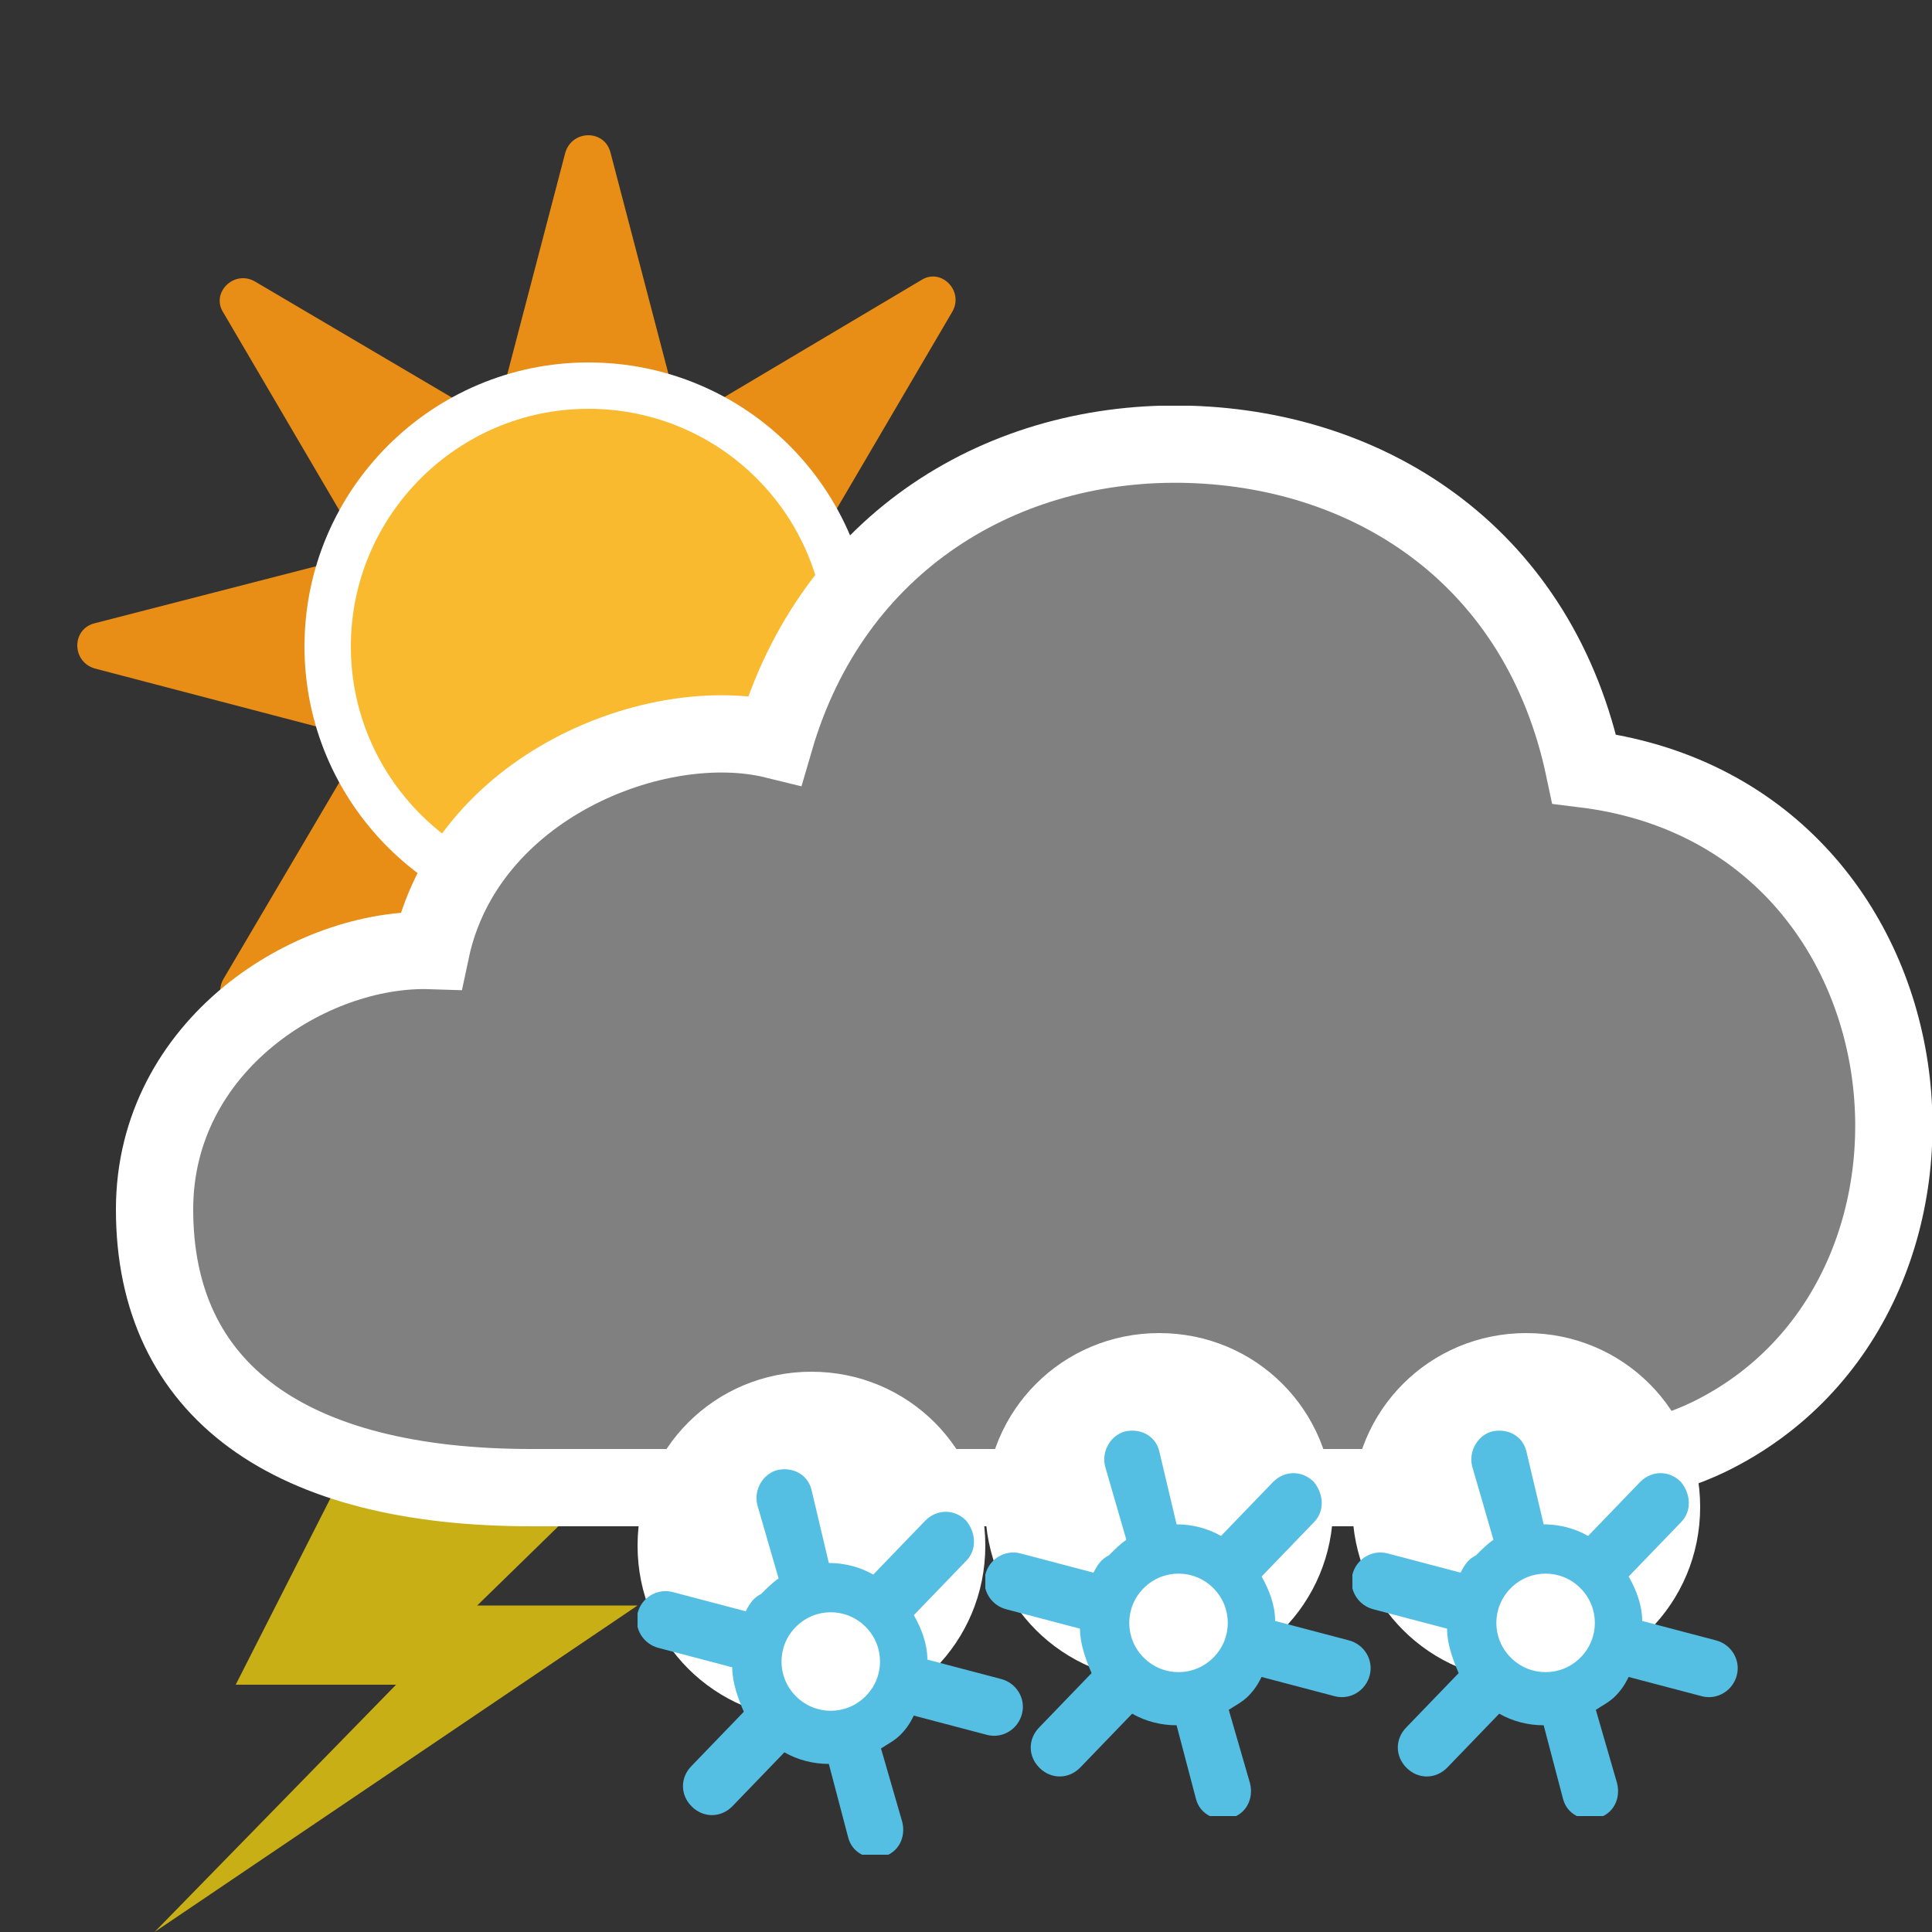 <?xml version="1.0" encoding="utf-8"?>
<!-- Generator: Adobe Illustrator 17.1.0, SVG Export Plug-In . SVG Version: 6.00 Build 0)  -->
<!DOCTYPE svg PUBLIC "-//W3C//DTD SVG 1.1 Basic//EN" "http://www.w3.org/Graphics/SVG/1.1/DTD/svg11-basic.dtd">
<svg version="1.1" baseProfile="basic" id="symbol" xmlns="http://www.w3.org/2000/svg" xmlns:xlink="http://www.w3.org/1999/xlink"
	 x="0px" y="0px" viewBox="0 0 100 100" xml:space="preserve">
<rect x="0" y="0" width="100" height="100" fill="#333333" stroke="none"/>
<symbol  id="cloud5" viewBox="-2 -56 94 58">
	<path style="fill:#808080;stroke:#FFFFFF;stroke-width:4;stroke-miterlimit:10;" d="M53.6,0C44,0.3,35.1-5,32.1-15.3
		c-6.1,1.5-16-2.4-17.8-10.9C8.1-26,0-31.1,0-39.6C0-49,7-54,19.5-54h43.6c5.6,0,12.9,0.5,17.3,2.6c14.9,7.2,12.3,32.3-6.4,34.6
		C71.7-5.9,63.1-0.3,53.6,0z"/>
</symbol>
<symbol  id="lightning" viewBox="0 -25 25 25">
	<path style="fill:#C9AF16;" d="M10.4,0L4.2-12.2h8.3L0-25L25-8.1h-8.3L25,0H10.4z"/>
</symbol>
<symbol  id="snowflake" viewBox="0 -25 20 25">
	<path style="fill:#FFFFFF;" d="M18-9c0-5-4-9-9-9c-5,0-9,4-9,9s4,9,9,9C14,0,18-4,18-9z"/>
	<path style="fill:#54BFE3;" d="M6.2-6.9l1.1-3.8c-0.3-0.2-0.6-0.5-0.9-0.8C6-11.7,5.8-12,5.6-12.4l-3.8,1C1-11.2,0.2-11.7,0-12.5
		c-0.2-0.8,0.3-1.6,1.1-1.8l3.8-1c0-0.8,0.3-1.6,0.6-2.3l-2.7-2.8c-0.6-0.6-0.6-1.5,0-2.1c0.6-0.6,1.5-0.6,2.1,0l2.7,2.8
		c0.7-0.4,1.5-0.6,2.3-0.6l1-3.8c0.2-0.8,1-1.2,1.8-1c0.8,0.2,1.2,1,1,1.8l-1.1,3.8c0.3,0.2,0.7,0.4,1,0.7c0.3,0.3,0.5,0.6,0.7,1
		l3.8-1c0.8-0.2,1.6,0.3,1.8,1.1c0.2,0.8-0.3,1.6-1.1,1.8l-3.8,1c0,0.8-0.3,1.6-0.7,2.3l2.7,2.8c0.6,0.6,0.5,1.5,0,2.1
		c-0.6,0.6-1.5,0.6-2.1,0l-2.7-2.8c-0.7,0.4-1.5,0.6-2.3,0.6L9-6.1c-0.2,0.8-1,1.2-1.8,1C6.5-5.3,6-6.1,6.2-6.9z M11.8-13.2
		c1-1,1-2.6,0-3.6c-1-1-2.6-1-3.6,0c-1,1-1,2.6,0,3.6C9.2-12.2,10.8-12.2,11.8-13.2z"/>
</symbol>
<symbol  id="sun" viewBox="0 -88.1 88.1 88.1">
	<path style="fill:#E88D15;" d="M63.4-52.1L86.6-46c2,0.5,2,3.3,0,3.9l-23.3,6.1l12.2,20.8c1,1.8-1,3.8-2.7,2.7L52.1-24.8L46-1.5
		c-0.5,2-3.3,2-3.9,0l-6.1-23.3L15.3-12.6c-1.8,1-3.8-1-2.7-2.7l12.2-20.8L1.5-42.1c-2-0.5-2-3.3,0-3.9l23.3-6.1L12.6-72.8
		c-1-1.8,1-3.8,2.7-2.7l20.8,12.2l6.1-23.3c0.5-2,3.3-2,3.9,0l6.1,23.3l20.8-12.2c1.8-1,3.8,1,2.7,2.7L63.4-52.1z"/>
	<path style="fill:#FABA2F;stroke:#FFFFFF;stroke-width:4;stroke-miterlimit:10;" d="M66.6-44.1c0-12.4-10.1-22.5-22.5-22.5
		c-12.4,0-22.5,10.1-22.5,22.5c0,12.4,10.1,22.5,22.5,22.5C56.5-21.6,66.6-31.6,66.6-44.1z"/>
</symbol>
<use xlink:href="#sun"  width="88.1" height="88.1" x="0" y="-88.1" transform="matrix(0.6 0 0 -0.6 4 7)" style="overflow:visible;"/>
<use xlink:href="#lightning"  width="25" height="25" y="-25" transform="matrix(1 0 0 -1 8 75)" style="overflow:visible;"/>
<use xlink:href="#cloud5"  width="94" height="58" x="-2" y="-56" transform="matrix(1 0 0 -1 8 23)" style="overflow:visible;"/>
<use xlink:href="#snowflake"  width="20" height="25" x="0" y="-25" transform="matrix(1 0 0 -1 70 69)" style="overflow:visible;"/>
<use xlink:href="#snowflake"  width="20" height="25" x="0" y="-25" transform="matrix(1 0 0 -1 51 69)" style="overflow:visible;"/>
<use xlink:href="#snowflake"  width="20" height="25" x="0" y="-25" transform="matrix(1 0 0 -1 33 71)" style="overflow:visible;"/>
</svg>
